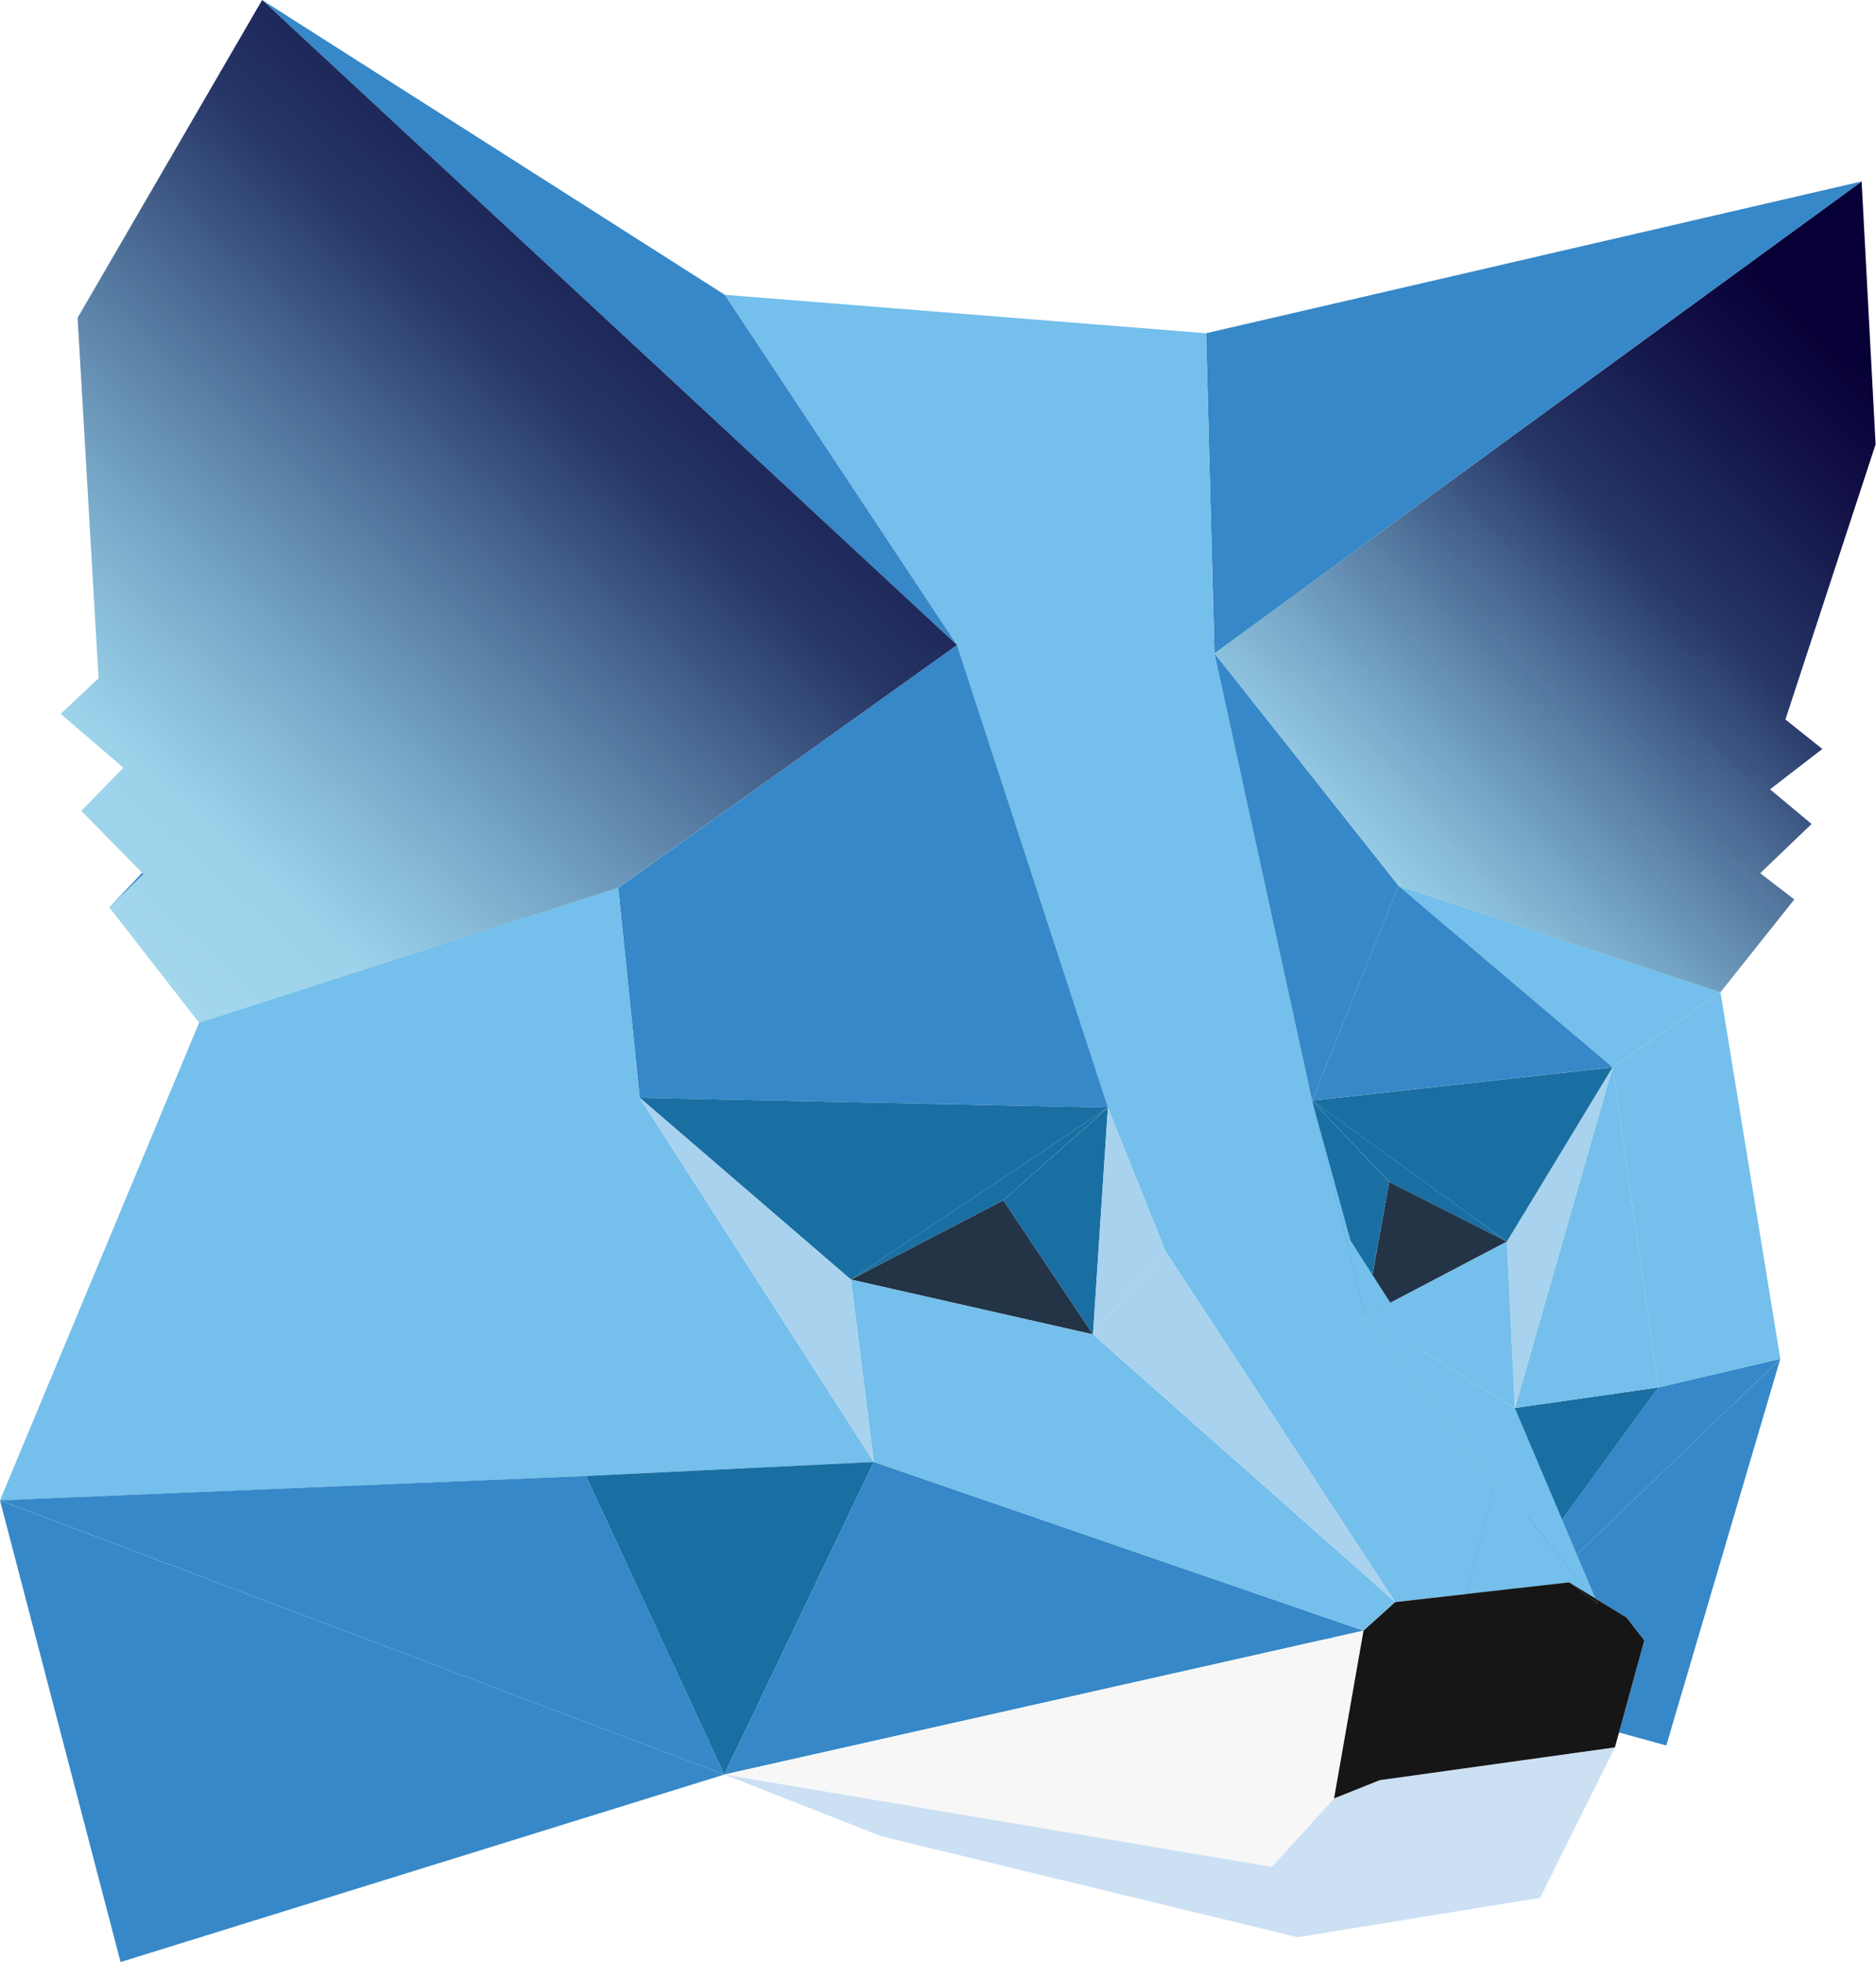 <svg width="199" height="208" viewBox="0 0 199 208" fill="none" xmlns="http://www.w3.org/2000/svg">
<path d="M188.851 144.051L176.754 185.041L171.738 183.663L174.421 173.908L172.538 171.478L169.247 169.465L169.472 169.983L166.448 167.753L163.924 168.037L165.498 166.517L165.598 166.425L166.148 165.891L167.273 164.805L188.851 144.051Z" fill="#3688C8"/>
<path d="M188.851 144.051L167.273 164.805L166.149 165.891L165.599 166.425L165.499 166.517L163.924 168.037L160.358 168.438L163.583 164.02L163.832 163.669L164.074 163.335L165.707 161.097L175.913 147.082L188.851 144.051Z" fill="#3688C8"/>
<path d="M171.056 113.141L188.851 144.051L175.913 147.083L171.056 113.141ZM171.056 113.141L182.503 105.19L188.851 144.051L171.056 113.141Z" fill="#74BFEB"/>
<path d="M144.296 174.827L144.246 175.103L140.763 173.741L127.483 168.546L135.715 171.177L141.396 173.599H141.405L144.296 174.827Z" fill="#3688C8"/>
<path d="M182.502 105.19L171.055 113.141L148.353 93.915L182.502 105.19Z" fill="#74BFEB"/>
<path d="M193.308 79.4L187.76 83.676L192.167 87.351L186.718 92.571L190.334 95.352L182.503 105.19L148.353 93.915L128.825 69.269L197.474 19.234L198.957 47.104L189.393 76.276L193.308 79.4Z" fill="url(#paint0_linear_1568_9122)"/>
<path d="M197.474 19.234L128.825 69.269L127.934 35.328L197.474 19.234Z" fill="#3688C8"/>
<path d="M158.542 157.455L155.518 168.989L148.004 169.841L123.618 132.617L117.52 117.417L101.516 68.376L76.88 31.252L127.934 35.328L128.825 69.269L139.181 116.674L144.788 139.524L158.542 157.455Z" fill="#74BFEB"/>
<path d="M148.353 93.915L171.055 113.141L139.18 116.665L148.353 93.915Z" fill="#3688C8"/>
<path d="M148.353 93.915L139.181 116.674L128.825 69.269L148.353 93.915Z" fill="#3688C8"/>
<path d="M77.322 177.742L93.534 194.687L71.473 174.56L77.322 177.742Z" fill="#CCE0F4"/>
<path d="M175.912 147.082L165.707 161.097L164.074 163.335L163.832 163.669L163.582 164.02L160.358 168.438L155.518 168.989L158.542 157.455L158.733 156.737L158.925 155.994L160.691 149.262L175.912 147.082Z" fill="#196FA2"/>
<path d="M15.221 92.671L11.597 96.195L15.08 92.529L15.171 92.429L15.221 92.671Z" fill="#3688C8"/>
<path d="M171.056 113.141L160.7 149.262L175.913 147.074L171.056 113.141Z" fill="#74BFEB"/>
<path d="M171.055 113.141L160.7 149.262L159.858 131.623L171.055 113.141Z" fill="#A9D2EE"/>
<path d="M139.18 116.674L171.055 113.149L159.85 131.623L139.18 116.674Z" fill="#196FA2"/>
<path d="M0 159.059L12.788 208L76.83 188.123L0 159.059ZM76.88 31.252L27.809 0L101.515 68.376L76.88 31.252Z" fill="#3688C8"/>
<path d="M159.85 131.624L147.361 125.31L139.18 116.666L159.85 131.624Z" fill="#196FA2"/>
<path d="M144.788 139.524L147.362 125.309L159.85 131.623L144.788 139.524Z" fill="#233447"/>
<path d="M160.692 149.262L150.719 143.157L144.788 139.524L147.487 138.113L159.85 131.623L160.692 149.262Z" fill="#74BFEB"/>
<path d="M65.575 94.107L67.857 116.365L117.52 117.409L65.575 94.107ZM101.515 68.376L65.583 94.116L67.866 116.373L117.528 117.417L101.515 68.376Z" fill="#3688C8"/>
<path d="M92.692 154.983L62.159 156.47L0 159.059L21.119 108.422L65.575 94.107L67.857 116.373L92.692 154.983Z" fill="#74BFEB"/>
<path d="M147.361 125.318L145.579 135.131L144.787 139.524L139.18 116.674L147.361 125.318Z" fill="#196FA2"/>
<path d="M101.515 68.376L65.575 94.107L21.119 108.422L11.597 96.195L15.221 92.671L15.171 92.429L15.079 92.529L8.623 85.964L13.088 81.388L6.44 75.675L10.456 71.9L8.231 33.691L27.809 0L101.515 68.376Z" fill="url(#paint1_linear_1568_9122)"/>
<path d="M0 159.05L62.159 156.47L76.83 188.123L0 159.05Z" fill="#3688C8"/>
<path d="M76.83 188.123L62.159 156.47L92.692 154.983L76.83 188.123Z" fill="#196FA2"/>
<path d="M144.637 172.864L76.83 188.123L92.692 154.983L144.637 172.864Z" fill="#3688C8"/>
<path d="M144.637 172.873L144.295 174.827L144.245 175.102L141.513 190.653L134.923 197.911L76.83 188.123L140.763 173.741L141.396 173.599H141.404L144.637 172.873Z" fill="#F7F7F7"/>
<path d="M15.171 92.429L15.08 92.529L15.221 92.671L15.171 92.429Z" fill="#CCE0F4"/>
<path d="M106.422 127.255L117.527 117.417L115.944 141.47L106.422 127.255Z" fill="#196FA2"/>
<path d="M117.519 117.417L106.414 127.255L90.251 135.649L117.519 117.417Z" fill="#196FA2"/>
<path d="M169.473 169.983L166.449 167.753L165.499 166.517L163.583 164.02L158.542 157.455L144.788 139.524L158.734 156.737L161.908 160.654L164.074 163.335L166.149 165.891L168.848 169.223L169.473 169.983Z" fill="#74BFEB"/>
<path d="M90.26 135.649L67.857 116.373L117.519 117.417L90.26 135.649Z" fill="#196FA2"/>
<path d="M123.617 132.617L115.936 141.462L117.519 117.417L123.617 132.617Z" fill="#A9D2EE"/>
<path d="M115.936 141.462L90.26 135.649L106.422 127.255L115.936 141.462Z" fill="#233447"/>
<path d="M148.003 169.841L144.637 172.873L92.692 154.983L90.26 135.649L115.936 141.462L148.003 169.833V169.841Z" fill="#74BFEB"/>
<path d="M92.693 154.983L67.857 116.373L90.26 135.649L92.693 154.983Z" fill="#A9D2EE"/>
<path d="M150.719 143.157L144.788 139.524L161.908 160.654L150.719 143.157Z" fill="#74BFEB"/>
<path d="M147.486 138.113L144.787 139.524L139.18 116.674L143.246 131.481L145.579 135.131L147.486 138.113Z" fill="#74BFEB"/>
<path d="M123.618 132.617L148.003 169.841V169.833L123.618 132.617Z" fill="#74BFEB"/>
<path d="M169.473 169.983L168.848 169.223L166.149 165.891L164.074 163.335L161.908 160.654L163.833 163.669L165.599 166.425L166.449 167.753L163.924 168.037L160.359 168.438L155.518 168.989L158.542 157.455L144.788 139.524L150.719 143.157L160.692 149.262L165.707 161.097L167.273 164.805L169.248 169.465L169.473 169.983Z" fill="#74BFEB"/>
<path d="M150.719 143.157L144.788 139.524L147.487 138.113L150.719 143.157Z" fill="#74BFEB"/>
<path d="M148.003 169.841V169.833L115.936 141.462L123.617 132.617L148.003 169.841Z" fill="#A9D2EE"/>
<path d="M171.305 185.241L163.374 201.193L137.647 205.369L93.534 194.679L76.83 188.123L134.923 197.911L141.513 190.653L146.37 188.716L171.305 185.241Z" fill="#CCE0F4"/>
<path d="M169.473 169.983L166.449 167.753L168.848 169.223L169.248 169.465L169.473 169.983Z" fill="#161616"/>
<path d="M174.421 173.908L171.739 183.663L171.305 185.242L146.37 188.716L141.513 190.653L144.246 175.102L144.296 174.827L144.637 172.873L148.003 169.841L155.518 168.989L160.358 168.438L163.924 168.037L166.448 167.753L169.473 169.983L169.248 169.465L172.538 171.478L174.421 173.908Z" fill="#161616"/>
<defs>
<linearGradient id="paint0_linear_1568_9122" x1="180.3" y1="21.444" x2="115.425" y2="88.541" gradientUnits="userSpaceOnUse">
<stop stop-color="#070036"/>
<stop offset="0.117" stop-color="#0A083E" stop-opacity="0.971"/>
<stop offset="0.304" stop-color="#112055" stop-opacity="0.924"/>
<stop offset="0.334" stop-color="#122459" stop-opacity="0.917"/>
<stop offset="0.42" stop-color="#173569" stop-opacity="0.844"/>
<stop offset="0.589" stop-color="#246093" stop-opacity="0.7"/>
<stop offset="0.824" stop-color="#39A6D6" stop-opacity="0.5"/>
<stop offset="1" stop-color="#4CB4DE" stop-opacity="0.5"/>
</linearGradient>
<linearGradient id="paint1_linear_1568_9122" x1="76.223" y1="2.788" x2="-5.199" y2="93.293" gradientUnits="userSpaceOnUse">
<stop stop-color="#070036"/>
<stop offset="0.117" stop-color="#0A083E" stop-opacity="0.971"/>
<stop offset="0.304" stop-color="#112055" stop-opacity="0.924"/>
<stop offset="0.334" stop-color="#122459" stop-opacity="0.917"/>
<stop offset="0.42" stop-color="#173569" stop-opacity="0.844"/>
<stop offset="0.589" stop-color="#246093" stop-opacity="0.7"/>
<stop offset="0.824" stop-color="#39A6D6" stop-opacity="0.5"/>
<stop offset="1" stop-color="#4CB4DE" stop-opacity="0.5"/>
</linearGradient>
</defs>
</svg>
